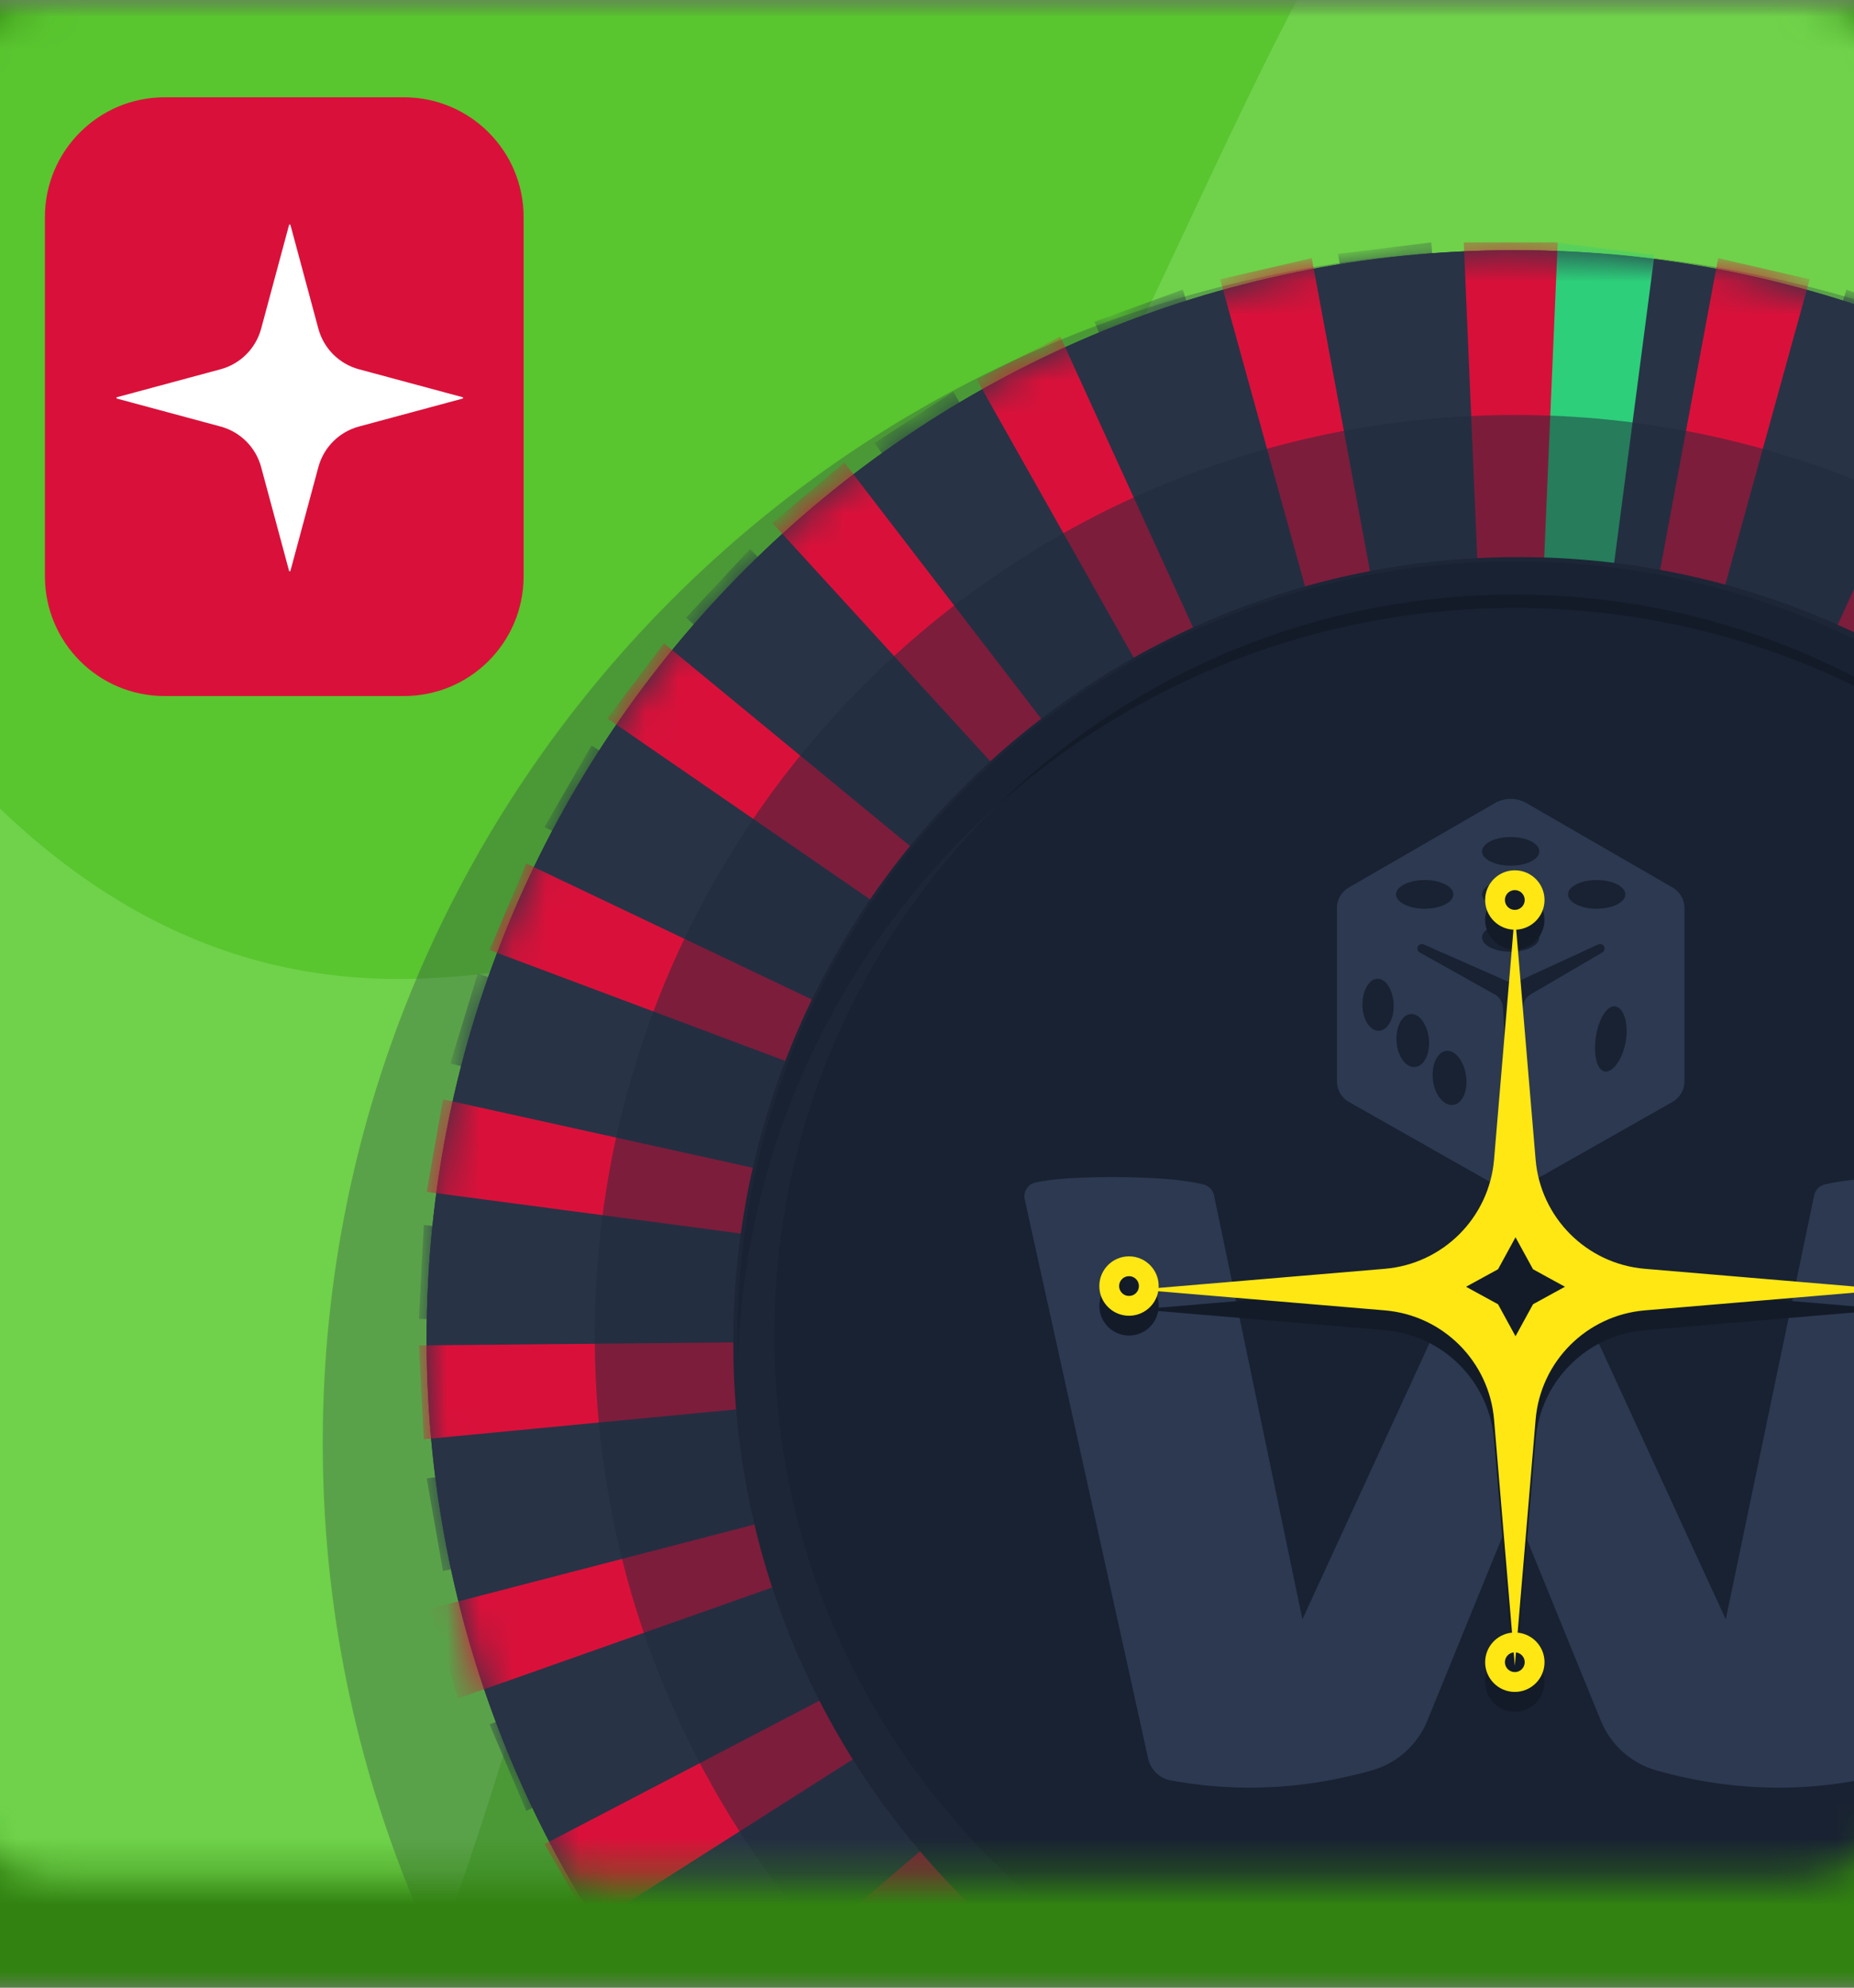 <svg width="56" height="60" viewBox="0 0 56 60" fill="none" xmlns="http://www.w3.org/2000/svg">
<rect x="0" y="0" width="56" height="60" fill="#808080" stroke="none"/>
<g clip-path="url(#clip0_1_800)">
<mask id="mask0_1_800" style="mask-type:luminance" maskUnits="userSpaceOnUse" x="-2" y="0" width="60" height="60">
<path d="M58 0H-2V60H58V0Z" fill="white"/>
</mask>
<g mask="url(#mask0_1_800)">
<path d="M58 0H-2V60H58V0Z" fill="#318211"/>
<mask id="mask1_1_800" style="mask-type:alpha" maskUnits="userSpaceOnUse" x="-2" y="0" width="60" height="57">
<path d="M1.776 56.643L54.224 56.643C56.309 56.643 58 54.953 58 52.867L58 3.776C58 1.691 56.309 1.52588e-05 54.224 1.52588e-05L1.776 1.52588e-05C-0.309 1.52588e-05 -2 1.691 -2 3.776L-2 52.867C-2 54.953 -0.309 56.643 1.776 56.643Z" fill="#7D76F7"/>
</mask>
<g mask="url(#mask1_1_800)">
<mask id="mask2_1_800" style="mask-type:luminance" maskUnits="userSpaceOnUse" x="-47" y="-41" width="150" height="150">
<path d="M27.79 -40.7L-46.895 33.986L27.79 108.671L102.476 33.986L27.79 -40.7Z" fill="white"/>
</mask>
<g mask="url(#mask2_1_800)">
<path d="M27.79 -40.7L-46.895 33.986L27.79 108.671L102.475 33.986L27.79 -40.7Z" fill="white"/>
<mask id="mask3_1_800" style="mask-type:luminance" maskUnits="userSpaceOnUse" x="-56" y="-67" width="180" height="179">
<path d="M-52.946 43.906C-55.83 41.021 -55.83 36.345 -52.946 33.46L45.242 -64.727C48.126 -67.612 52.803 -67.612 55.687 -64.727L123.583 3.168L14.95 111.801L-52.946 43.906Z" fill="white"/>
</mask>
<g mask="url(#mask3_1_800)">
<path d="M-52.946 43.906C-55.83 41.021 -55.83 36.345 -52.946 33.46L45.242 -64.727C48.126 -67.612 52.803 -67.612 55.687 -64.727L123.583 3.168L14.95 111.801L-52.946 43.906Z" fill="#6FD24A"/>
<path d="M196.381 96.186L-115.002 140.614L-119.128 111.7C-108.281 97.195 -129.959 3.492 -106.677 0.17C-87.228 -2.605 -79.858 73.634 -59.876 71.898C-47.878 70.848 -56.9 15.447 -45.64 11.176C-34.38 6.904 -24.57 73.339 0.096 71.648C20.249 70.253 11.539 27.922 36.428 24.371C61.317 20.82 68.903 73.987 95.555 70.185C122.206 66.382 111.28 12.803 128.317 10.372C145.355 7.941 148.472 45.445 162.157 43.492C175.842 41.54 170.654 -9.009 181.157 -10.508L196.381 96.186Z" fill="#59C52F"/>
<path d="M-136.176 -64.138H178.36V-34.932C165.573 -22.104 173.798 73.722 150.281 73.722C130.634 73.722 134.107 -2.794 114.081 -3.897C102.054 -4.553 103.16 51.567 91.41 54.205C79.66 56.843 79.332 -10.311 54.674 -12.121C34.526 -13.587 37.17 29.55 12.029 29.55C-13.113 29.55 -13.113 -24.156 -40.034 -24.156C-66.955 -24.156 -63.707 30.43 -80.917 30.43C-98.127 30.43 -95.915 -7.139 -109.739 -7.139C-123.563 -7.139 -125.567 43.636 -136.176 43.636V-64.138Z" fill="#59C52F"/>
<path fill-rule="evenodd" clip-rule="evenodd" d="M43.46 47.153C42.264 47.155 41.158 47.793 40.559 48.828L39.032 51.465C39.011 51.502 38.954 51.487 38.954 51.444L38.95 48.397C38.949 47.201 38.311 46.096 37.276 45.496L34.639 43.969C34.602 43.948 34.617 43.891 34.66 43.891L37.707 43.888C38.903 43.886 40.008 43.248 40.608 42.213L42.134 39.576C42.156 39.539 42.212 39.554 42.212 39.597L42.216 42.644C42.218 43.84 42.856 44.945 43.891 45.545L46.528 47.071C46.565 47.093 46.55 47.15 46.507 47.15L43.46 47.153Z" fill="white"/>
<path d="M12.201 2.937H4.971C2.975 2.937 1.357 4.556 1.357 6.552V17.396C1.357 19.393 2.975 21.011 4.971 21.011H12.201C14.198 21.011 15.816 19.393 15.816 17.396V6.552C15.816 4.556 14.198 2.937 12.201 2.937Z" fill="#D9113A"/>
<path fill-rule="evenodd" clip-rule="evenodd" d="M7.888 14.101C7.727 13.503 7.26 13.036 6.662 12.875L3.533 12.032C3.511 12.026 3.511 11.996 3.533 11.99L6.662 11.147C7.26 10.986 7.727 10.519 7.888 9.921L8.731 6.791C8.737 6.77 8.767 6.77 8.773 6.791L9.616 9.921C9.777 10.519 10.244 10.986 10.842 11.147L13.972 11.99C13.993 11.996 13.993 12.026 13.972 12.032L10.842 12.875C10.244 13.036 9.777 13.503 9.616 14.101L8.773 17.23C8.767 17.252 8.737 17.252 8.731 17.23L7.888 14.101Z" fill="white"/>
</g>
</g>
<path fill-rule="evenodd" clip-rule="evenodd" d="M45.755 73.29C63.908 73.29 78.624 58.574 78.624 40.421C78.624 22.268 63.908 7.552 45.755 7.552C27.602 7.552 12.886 22.268 12.886 40.421C12.886 58.574 27.602 73.29 45.755 73.29Z" fill="#283346"/>
<path opacity="0.3" fill-rule="evenodd" clip-rule="evenodd" d="M45.755 79.565C65.641 79.565 81.761 63.445 81.761 43.559C81.761 23.673 65.641 7.552 45.755 7.552C25.869 7.552 9.748 23.673 9.748 43.559C9.748 63.445 25.869 79.565 45.755 79.565Z" fill="#283346"/>
<path fill-rule="evenodd" clip-rule="evenodd" d="M45.755 73.29C63.908 73.29 78.624 58.574 78.624 40.421C78.624 22.268 63.908 7.552 45.755 7.552C27.602 7.552 12.886 22.268 12.886 40.421C12.886 58.574 27.602 73.29 45.755 73.29Z" fill="#283346"/>
<mask id="mask4_1_800" style="mask-type:luminance" maskUnits="userSpaceOnUse" x="12" y="7" width="67" height="67">
<path fill-rule="evenodd" clip-rule="evenodd" d="M45.755 73.29C63.908 73.29 78.624 58.574 78.624 40.421C78.624 22.268 63.908 7.552 45.755 7.552C27.602 7.552 12.886 22.268 12.886 40.421C12.886 58.574 27.602 73.29 45.755 73.29Z" fill="white"/>
</mask>
<g mask="url(#mask4_1_800)">
<path fill-rule="evenodd" clip-rule="evenodd" d="M45.674 40.548L46.801 7.296L49.973 7.693L45.674 40.548Z" fill="#2DCF7A"/>
<path fill-rule="evenodd" clip-rule="evenodd" d="M45.632 40.422L44.213 7.318H47.05L45.632 40.422Z" fill="#D71039"/>
<path fill-rule="evenodd" clip-rule="evenodd" d="M45.832 40.367L51.897 7.792L54.661 8.431L45.832 40.367Z" fill="#D9113A"/>
<path fill-rule="evenodd" clip-rule="evenodd" d="M45.783 40.335L55.772 8.742L58.438 9.712L45.783 40.335Z" fill="#283346"/>
<path fill-rule="evenodd" clip-rule="evenodd" d="M45.714 40.305L59.479 10.165L62.007 11.454L45.714 40.305Z" fill="#D9113A"/>
<path fill-rule="evenodd" clip-rule="evenodd" d="M45.877 40.363L62.717 11.826L65.096 13.372L45.877 40.363Z" fill="#283346"/>
<path fill-rule="evenodd" clip-rule="evenodd" d="M45.774 40.233L65.729 14.2L67.903 16.023L45.774 40.233Z" fill="#D9113A"/>
<path fill-rule="evenodd" clip-rule="evenodd" d="M45.655 40.187L68.898 16.573L70.833 18.648L45.655 40.187Z" fill="#283346"/>
<path fill-rule="evenodd" clip-rule="evenodd" d="M45.778 40.476L71.362 19.42L73.07 21.686L45.778 40.476Z" fill="#D9113A"/>
<path fill-rule="evenodd" clip-rule="evenodd" d="M45.634 40.286L73.593 22.505L75.012 24.962L45.634 40.286Z" fill="#283346"/>
<path fill-rule="evenodd" clip-rule="evenodd" d="M45.716 40.305L75.635 26.065L76.743 28.677L45.716 40.305Z" fill="#D9113A"/>
<path fill-rule="evenodd" clip-rule="evenodd" d="M45.814 40.422L77.057 29.387L77.886 32.101L45.814 40.422Z" fill="#283346"/>
<path fill-rule="evenodd" clip-rule="evenodd" d="M45.645 40.329L78.001 33.184L78.493 35.978L45.645 40.329Z" fill="#D9113A"/>
<path fill-rule="evenodd" clip-rule="evenodd" d="M45.711 40.13L78.695 36.981L78.844 39.814L45.711 40.13Z" fill="#283346"/>
<path fill-rule="evenodd" clip-rule="evenodd" d="M45.711 40.296L78.844 40.612L78.695 43.445L45.711 40.296Z" fill="#D9113A"/>
<path fill-rule="evenodd" clip-rule="evenodd" d="M45.646 40.276L78.494 44.627L78.001 47.422L45.646 40.276Z" fill="#283346"/>
<path fill-rule="evenodd" clip-rule="evenodd" d="M45.814 40.236L77.649 48.321L76.819 51.272L45.814 40.236Z" fill="#D9113A"/>
<path fill-rule="evenodd" clip-rule="evenodd" d="M45.716 40.422L76.743 52.051L75.635 54.663L45.716 40.422Z" fill="#283346"/>
<path fill-rule="evenodd" clip-rule="evenodd" d="M45.634 40.345L75.012 55.668L73.594 58.126L45.634 40.345Z" fill="#D9113A"/>
<path fill-rule="evenodd" clip-rule="evenodd" d="M45.779 40.249L73.07 59.039L71.363 61.305L45.779 40.249Z" fill="#283346"/>
<path fill-rule="evenodd" clip-rule="evenodd" d="M45.655 40.391L70.833 61.931L68.898 64.006L45.655 40.391Z" fill="#D9113A"/>
<path fill-rule="evenodd" clip-rule="evenodd" d="M45.774 40.266L68.14 64.713L65.966 66.537L45.774 40.266Z" fill="#283346"/>
<path fill-rule="evenodd" clip-rule="evenodd" d="M45.877 40.364L64.976 67.237L62.603 68.779L45.877 40.364Z" fill="#D9113A"/>
<path fill-rule="evenodd" clip-rule="evenodd" d="M45.714 40.235L62.007 69.087L59.479 70.375L45.714 40.235Z" fill="#283346"/>
<path fill-rule="evenodd" clip-rule="evenodd" d="M45.783 40.313L58.439 70.936L55.772 71.906L45.783 40.313Z" fill="#D9113A"/>
<path fill-rule="evenodd" clip-rule="evenodd" d="M45.833 40.385L54.662 72.321L51.897 72.96L45.833 40.385Z" fill="#283346"/>
<path fill-rule="evenodd" clip-rule="evenodd" d="M45.621 40.239L51.063 72.923L48.247 73.269L45.621 40.239Z" fill="#D9113A"/>
<path fill-rule="evenodd" clip-rule="evenodd" d="M45.637 40.303L47.06 73.525H44.213L45.637 40.303Z" fill="#283346"/>
<path fill-rule="evenodd" clip-rule="evenodd" d="M45.858 40.239L43.232 73.269L40.416 72.923L45.858 40.239Z" fill="#D9113A"/>
<path fill-rule="evenodd" clip-rule="evenodd" d="M45.686 40.385L39.621 72.96L36.857 72.321L45.686 40.385Z" fill="#283346"/>
<path fill-rule="evenodd" clip-rule="evenodd" d="M45.715 40.313L35.726 71.906L33.059 70.936L45.715 40.313Z" fill="#D9113A"/>
<path fill-rule="evenodd" clip-rule="evenodd" d="M45.793 40.235L32.028 70.375L29.5 69.087L45.793 40.235Z" fill="#283346"/>
<path fill-rule="evenodd" clip-rule="evenodd" d="M45.635 40.364L28.795 68.9L26.415 67.354L45.635 40.364Z" fill="#D9113A"/>
<path fill-rule="evenodd" clip-rule="evenodd" d="M45.696 40.266L25.504 66.537L23.33 64.713L45.696 40.266Z" fill="#283346"/>
<path fill-rule="evenodd" clip-rule="evenodd" d="M45.898 40.391L22.655 64.006L20.72 61.931L45.898 40.391Z" fill="#D9113A"/>
<path fill-rule="evenodd" clip-rule="evenodd" d="M45.638 40.249L20.054 61.305L18.346 59.039L45.638 40.249Z" fill="#283346"/>
<path fill-rule="evenodd" clip-rule="evenodd" d="M45.827 40.345L17.867 58.126L16.448 55.668L45.827 40.345Z" fill="#D9113A"/>
<path fill-rule="evenodd" clip-rule="evenodd" d="M45.814 40.422L15.896 54.663L14.787 52.051L45.814 40.422Z" fill="#283346"/>
<path fill-rule="evenodd" clip-rule="evenodd" d="M45.076 40.236L13.833 51.271L13.003 48.558L45.076 40.236Z" fill="#D9113A"/>
<path fill-rule="evenodd" clip-rule="evenodd" d="M45.736 40.276L13.381 47.422L12.888 44.627L45.736 40.276Z" fill="#283346"/>
<path fill-rule="evenodd" clip-rule="evenodd" d="M45.784 40.296L12.8 43.445L12.651 40.612L45.784 40.296Z" fill="#D9113A"/>
<path fill-rule="evenodd" clip-rule="evenodd" d="M45.785 40.13L12.652 39.814L12.8 36.981L45.785 40.13Z" fill="#283346"/>
<path fill-rule="evenodd" clip-rule="evenodd" d="M45.736 40.329L12.888 35.978L13.381 33.184L45.736 40.329Z" fill="#D9113A"/>
<path fill-rule="evenodd" clip-rule="evenodd" d="M45.673 40.422L13.601 32.1L14.43 29.387L45.673 40.422Z" fill="#283346"/>
<path fill-rule="evenodd" clip-rule="evenodd" d="M45.814 40.305L14.787 28.677L15.896 26.065L45.814 40.305Z" fill="#D9113A"/>
<path fill-rule="evenodd" clip-rule="evenodd" d="M45.827 40.286L16.448 24.962L17.867 22.505L45.827 40.286Z" fill="#283346"/>
<path fill-rule="evenodd" clip-rule="evenodd" d="M45.638 40.476L18.346 21.686L20.054 19.42L45.638 40.476Z" fill="#D9113A"/>
<path fill-rule="evenodd" clip-rule="evenodd" d="M45.898 40.187L20.72 18.648L22.655 16.573L45.898 40.187Z" fill="#283346"/>
<path fill-rule="evenodd" clip-rule="evenodd" d="M45.696 40.233L23.33 15.786L25.504 13.962L45.696 40.233Z" fill="#D9113A"/>
<path fill-rule="evenodd" clip-rule="evenodd" d="M45.634 40.363L26.415 13.372L28.794 11.826L45.634 40.363Z" fill="#283346"/>
<path fill-rule="evenodd" clip-rule="evenodd" d="M45.793 40.306L29.5 11.454L32.028 10.165L45.793 40.306Z" fill="#D9113A"/>
<path fill-rule="evenodd" clip-rule="evenodd" d="M45.715 40.334L33.059 9.712L35.726 8.742L45.715 40.334Z" fill="#283346"/>
<path fill-rule="evenodd" clip-rule="evenodd" d="M45.686 40.367L36.856 8.431L39.621 7.792L45.686 40.367Z" fill="#D9113A"/>
<path fill-rule="evenodd" clip-rule="evenodd" d="M45.858 40.348L40.415 7.663L43.232 7.318L45.858 40.348Z" fill="#283346"/>
</g>
<path fill-rule="evenodd" clip-rule="evenodd" d="M45.861 64.241C58.958 64.241 69.574 53.624 69.574 40.528C69.574 27.432 58.958 16.816 45.861 16.816C32.765 16.816 22.149 27.432 22.149 40.528C22.149 53.624 32.765 64.241 45.861 64.241Z" fill="#192232"/>
<path fill-rule="evenodd" clip-rule="evenodd" d="M22.287 41.126C22.66 28.485 33.024 18.352 45.755 18.352C58.486 18.352 68.85 28.485 69.222 41.126C69.229 40.892 69.233 40.657 69.233 40.422C69.233 27.455 58.721 16.944 45.755 16.944C32.788 16.944 22.277 27.455 22.277 40.422C22.277 40.657 22.28 40.892 22.287 41.126Z" fill="#131B29"/>
<path fill-rule="evenodd" clip-rule="evenodd" d="M50.522 26.792L46.106 24.242C45.812 24.073 45.449 24.073 45.154 24.242L40.739 26.792C40.518 26.919 40.382 27.155 40.382 27.41V32.642C40.382 32.899 40.52 33.137 40.744 33.263L45.161 35.766C45.452 35.93 45.808 35.93 46.099 35.766L50.517 33.263C50.74 33.137 50.879 32.899 50.879 32.642V27.41C50.879 27.155 50.742 26.919 50.522 26.792ZM46.496 25.699C46.496 25.938 46.108 26.132 45.63 26.132C45.152 26.132 44.764 25.938 44.764 25.699C44.764 25.46 45.152 25.266 45.63 25.266C46.108 25.266 46.496 25.46 46.496 25.699ZM45.63 27.431C46.108 27.431 46.496 27.237 46.496 26.998C46.496 26.759 46.108 26.565 45.63 26.565C45.152 26.565 44.764 26.759 44.764 26.998C44.764 27.237 45.152 27.431 45.63 27.431ZM46.496 28.297C46.496 28.536 46.108 28.73 45.63 28.73C45.152 28.73 44.764 28.536 44.764 28.297C44.764 28.058 45.152 27.864 45.63 27.864C46.108 27.864 46.496 28.058 46.496 28.297ZM48.228 27.431C48.706 27.431 49.094 27.237 49.094 26.998C49.094 26.759 48.706 26.565 48.228 26.565C47.75 26.565 47.362 26.759 47.362 26.998C47.362 27.237 47.75 27.431 48.228 27.431ZM43.899 26.998C43.899 27.237 43.511 27.431 43.033 27.431C42.555 27.431 42.168 27.237 42.168 26.998C42.168 26.759 42.555 26.565 43.033 26.565C43.511 26.565 43.899 26.759 43.899 26.998ZM48.193 31.378C48.125 31.954 48.279 32.387 48.537 32.345C48.795 32.303 49.055 31.855 49.119 31.344C49.182 30.833 49.028 30.4 48.775 30.377C48.522 30.354 48.261 30.802 48.193 31.378ZM41.672 31.113C41.406 31.141 41.174 30.817 41.154 30.389C41.134 29.96 41.322 29.583 41.574 29.547C41.827 29.51 42.059 29.834 42.093 30.27C42.126 30.707 41.938 31.084 41.672 31.113ZM42.183 31.456C42.215 31.893 42.465 32.23 42.74 32.208C43.015 32.187 43.203 31.807 43.158 31.361C43.113 30.916 42.862 30.579 42.599 30.61C42.336 30.64 42.15 31.019 42.183 31.456ZM43.87 33.355C43.586 33.37 43.321 33.02 43.278 32.573C43.234 32.127 43.42 31.745 43.692 31.721C43.965 31.698 44.232 32.047 44.286 32.502C44.34 32.958 44.153 33.34 43.87 33.355ZM45.89 29.606C45.766 29.663 45.624 29.664 45.499 29.609L43.002 28.508C42.938 28.48 42.863 28.505 42.829 28.566C42.792 28.631 42.816 28.714 42.881 28.75L45.153 30.021C45.294 30.1 45.386 30.246 45.395 30.407L45.556 33.091C45.562 33.172 45.626 33.236 45.707 33.24C45.794 33.244 45.868 33.176 45.872 33.089L45.999 30.405C46.006 30.245 46.095 30.099 46.234 30.017L48.399 28.75C48.46 28.715 48.483 28.639 48.454 28.576C48.423 28.508 48.342 28.478 48.273 28.509L45.89 29.606ZM39.339 48.882L43.486 39.874C43.517 39.807 43.565 39.75 43.623 39.707C43.665 39.66 43.718 39.621 43.781 39.596C43.806 39.586 43.832 39.578 43.859 39.572C44.479 39.449 45.066 39.388 45.623 39.388C45.66 39.388 45.696 39.388 45.733 39.389C45.77 39.388 45.806 39.388 45.842 39.388C46.399 39.388 46.987 39.449 47.607 39.572C47.633 39.578 47.66 39.586 47.685 39.596C47.748 39.621 47.801 39.66 47.843 39.707C47.901 39.75 47.949 39.807 47.98 39.874L52.127 48.882L54.797 36.082C54.831 35.92 54.955 35.792 55.116 35.753C55.733 35.605 56.653 35.531 57.874 35.531C58.925 35.531 59.696 35.586 60.188 35.695C60.419 35.746 60.565 35.975 60.514 36.205L56.785 53.086C56.71 53.423 56.442 53.682 56.103 53.744C54.979 53.95 53.856 54.01 52.732 53.925C51.833 53.857 50.933 53.696 50.033 53.442C49.272 53.227 48.652 52.673 48.353 51.94L45.733 45.516L43.113 51.94C42.814 52.673 42.194 53.227 41.433 53.442C40.533 53.696 39.633 53.857 38.734 53.925C37.61 54.01 36.487 53.95 35.363 53.744C35.024 53.682 34.756 53.423 34.681 53.086L30.952 36.205C30.901 35.975 31.047 35.746 31.277 35.695C31.769 35.586 32.541 35.531 33.591 35.531C34.813 35.531 35.733 35.605 36.35 35.753C36.511 35.792 36.635 35.92 36.669 36.082L39.339 48.882Z" fill="#2C3951"/>
<path fill-rule="evenodd" clip-rule="evenodd" d="M46.651 27.765C46.651 28.246 46.272 28.639 45.797 28.66L46.383 35.6C46.531 37.356 47.924 38.749 49.68 38.898L56.514 39.475C56.513 39.456 56.512 39.437 56.512 39.418C56.512 38.923 56.914 38.522 57.408 38.522C57.904 38.522 58.305 38.923 58.305 39.418C58.305 39.913 57.904 40.315 57.408 40.315C56.967 40.315 56.599 39.995 56.526 39.574L49.68 40.153C47.924 40.301 46.531 41.694 46.383 43.45L45.839 49.881C46.295 49.923 46.651 50.306 46.651 50.773C46.651 51.268 46.25 51.67 45.755 51.67C45.26 51.67 44.858 51.268 44.858 50.773C44.858 50.306 45.215 49.923 45.671 49.881L45.127 43.45C44.979 41.694 43.586 40.301 41.83 40.153L34.984 39.574C34.91 39.995 34.543 40.315 34.102 40.315C33.606 40.315 33.205 39.913 33.205 39.418C33.205 38.923 33.606 38.522 34.102 38.522C34.596 38.522 34.998 38.923 34.998 39.418C34.998 39.437 34.997 39.456 34.996 39.475L41.83 38.898C43.586 38.749 44.979 37.356 45.127 35.6L45.713 28.66C45.238 28.639 44.858 28.246 44.858 27.765C44.858 27.27 45.26 26.868 45.755 26.868C46.25 26.868 46.651 27.27 46.651 27.765ZM45.721 50.476C45.572 50.493 45.456 50.619 45.456 50.773C45.456 50.938 45.59 51.072 45.755 51.072C45.919 51.072 46.053 50.938 46.053 50.773C46.053 50.62 45.938 50.493 45.789 50.476L45.755 50.88L45.721 50.476ZM45.456 27.765C45.456 27.93 45.59 28.064 45.755 28.064C45.919 28.064 46.053 27.93 46.053 27.765C46.053 27.6 45.919 27.466 45.755 27.466C45.59 27.466 45.456 27.6 45.456 27.765ZM34.101 39.717C33.936 39.717 33.803 39.584 33.803 39.418C33.803 39.253 33.936 39.12 34.101 39.12C34.266 39.12 34.4 39.253 34.4 39.418C34.4 39.584 34.266 39.717 34.101 39.717ZM57.11 39.418C57.11 39.584 57.243 39.717 57.408 39.717C57.574 39.717 57.707 39.584 57.707 39.418C57.707 39.253 57.574 39.12 57.408 39.12C57.243 39.12 57.11 39.253 57.11 39.418Z" fill="#131B29"/>
<path fill-rule="evenodd" clip-rule="evenodd" d="M45.797 28.063C46.272 28.041 46.652 27.648 46.652 27.167C46.652 26.672 46.25 26.271 45.755 26.271C45.26 26.271 44.859 26.672 44.859 27.167C44.859 27.648 45.238 28.041 45.714 28.063L45.128 35.002C44.98 36.758 43.586 38.151 41.83 38.3L34.996 38.877C34.998 38.858 34.998 38.84 34.998 38.821C34.998 38.326 34.597 37.924 34.102 37.924C33.607 37.924 33.205 38.326 33.205 38.821C33.205 39.316 33.607 39.717 34.102 39.717C34.544 39.717 34.911 39.397 34.985 38.977L41.83 39.555C43.586 39.703 44.98 41.096 45.128 42.853L45.671 49.283C45.215 49.325 44.859 49.709 44.859 50.175C44.859 50.67 45.26 51.072 45.755 51.072C46.25 51.072 46.652 50.67 46.652 50.175C46.652 49.709 46.295 49.325 45.84 49.283L46.383 42.853C46.531 41.096 47.925 39.703 49.681 39.555L56.526 38.977C56.6 39.397 56.967 39.717 57.409 39.717C57.904 39.717 58.305 39.316 58.305 38.821C58.305 38.326 57.904 37.924 57.409 37.924C56.914 37.924 56.513 38.326 56.513 38.821C56.513 38.84 56.513 38.858 56.514 38.877L49.681 38.3C47.925 38.151 46.531 36.758 46.383 35.002L45.797 28.063ZM45.456 50.175C45.456 50.022 45.572 49.895 45.721 49.879L45.755 50.282L45.789 49.879C45.938 49.896 46.054 50.022 46.054 50.175C46.054 50.34 45.92 50.474 45.755 50.474C45.59 50.474 45.456 50.34 45.456 50.175ZM45.755 27.466C45.59 27.466 45.456 27.332 45.456 27.167C45.456 27.002 45.59 26.868 45.755 26.868C45.92 26.868 46.054 27.002 46.054 27.167C46.054 27.332 45.92 27.466 45.755 27.466ZM33.803 38.821C33.803 38.986 33.937 39.12 34.102 39.12C34.267 39.12 34.401 38.986 34.401 38.821C34.401 38.656 34.267 38.522 34.102 38.522C33.937 38.522 33.803 38.656 33.803 38.821ZM57.409 39.12C57.244 39.12 57.11 38.986 57.11 38.821C57.11 38.656 57.244 38.522 57.409 38.522C57.574 38.522 57.708 38.656 57.708 38.821C57.708 38.986 57.574 39.12 57.409 39.12ZM44.282 38.842L45.248 39.37L45.776 40.336L46.305 39.37L47.27 38.842L46.305 38.314L45.776 37.348L45.248 38.314L44.282 38.842Z" fill="#FFE714"/>
<path opacity="0.5" d="M70.832 40.315C70.832 54.165 59.605 65.393 45.755 65.393C31.904 65.393 20.676 54.165 20.676 40.315C20.676 26.464 31.904 15.237 45.755 15.237C59.605 15.237 70.832 26.464 70.832 40.315Z" stroke="#212B3D" stroke-width="5.422"/>
</g>
</g>
</g>
<defs>
<clipPath id="clip0_1_800">
<rect width="60" height="60" fill="white" transform="translate(-2)"/>
</clipPath>
</defs>
</svg>
